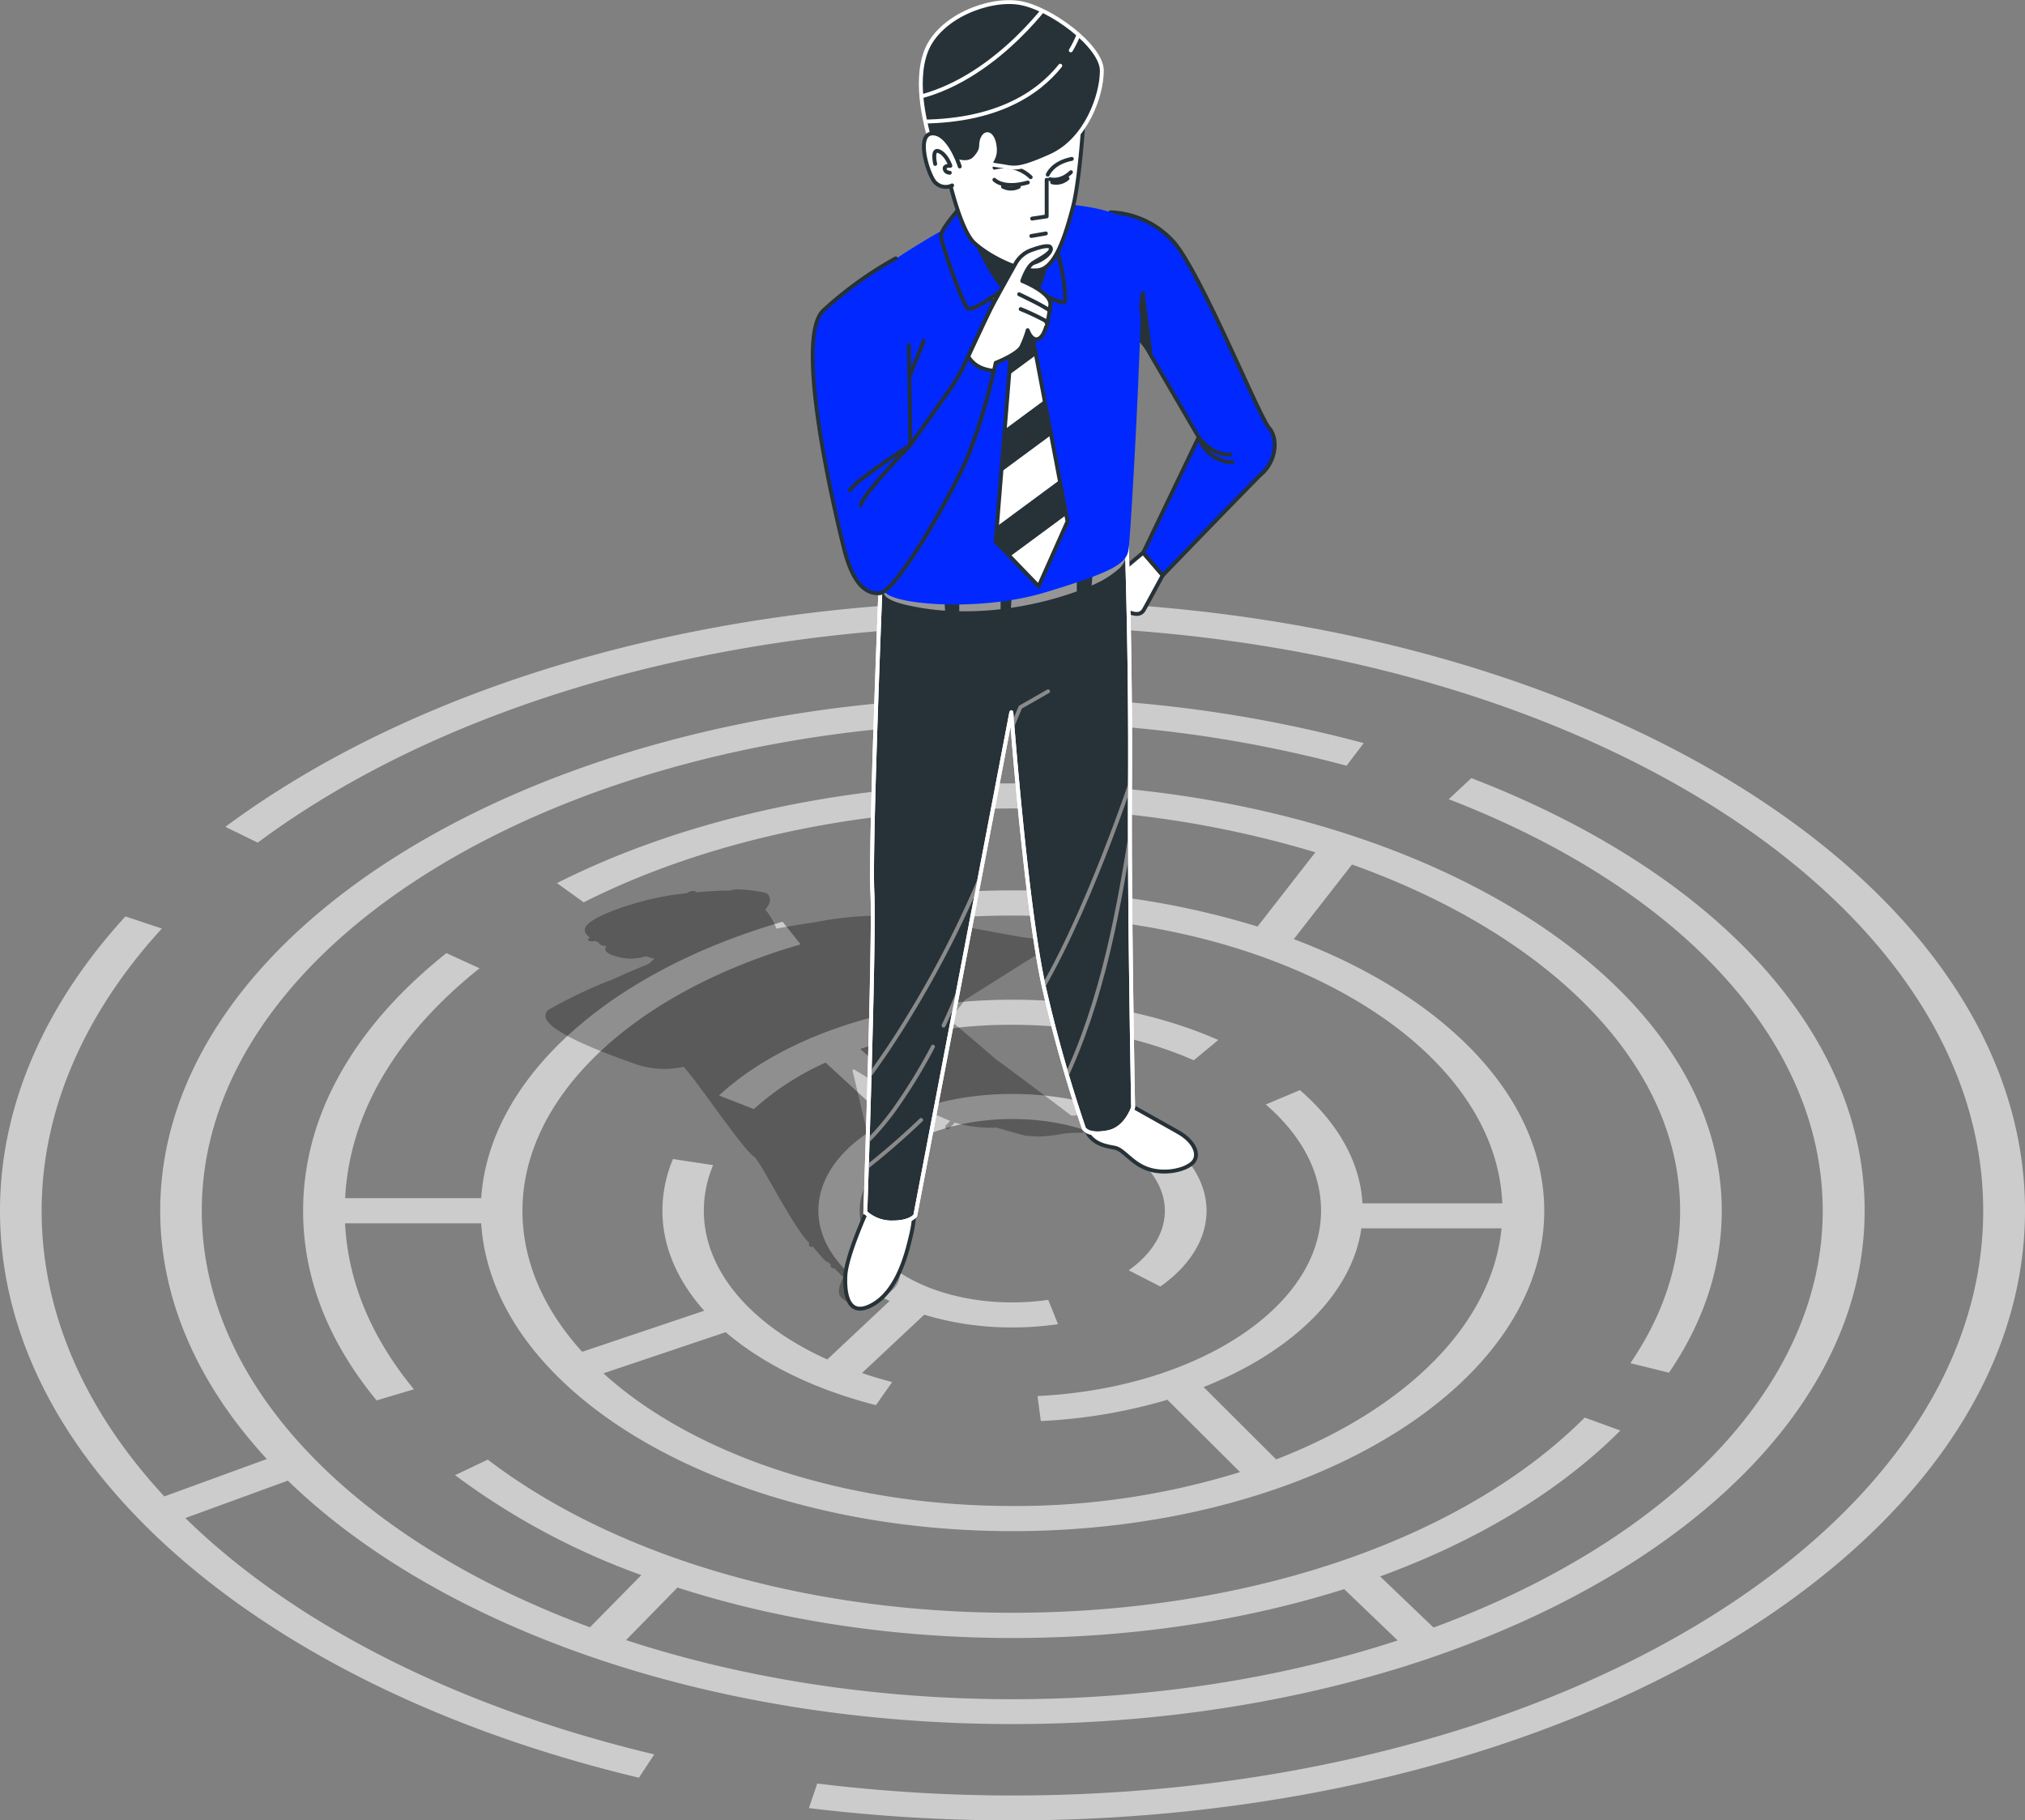 <svg xmlns="http://www.w3.org/2000/svg" xmlns:xlink="http://www.w3.org/1999/xlink" width="519.407" height="466.945" viewBox="0 0 519.407 466.945">
  <rect x="0" y="0" width="519.407" height="466.945" fill="#808080" stroke="none"/>
  <defs>
    <clipPath id="clip-path">
      <path id="Path_1950" data-name="Path 1950" d="M219.552,205.881s-2.806,69.492-2.2,81.1-1.809,82.107-1.809,82.107a9.914,9.914,0,0,0,7.015,2.6c4.638,0,5.8-1.8,5.8-1.8l24.64-129.1s3.8,50.463,8.407,70.732a359.748,359.748,0,0,0,10.169,35.946s.846,2.145,6.25,1.078c4.708-.928,6.412-6.412,6.412-6.412s-1-51.02-.8-82.5-.8-60.876-.8-60.876-21.231,6.957-36.445,8.813a72.321,72.321,0,0,1-26.635-1.681Z" transform="translate(-215.54 -198.75)" fill="#263238" stroke="#263238" stroke-linecap="round" stroke-linejoin="round" stroke-width="1"/>
    </clipPath>
    <clipPath id="clip-path-2">
      <path id="Path_1974" data-name="Path 1974" d="M234.257,117.437s5.056,3.131,7.467.487,1.032-3.247,1.994-5.172,2.864-.858,3.1,2.76-2.922,3.85.928,4.337,4.232,1.658,13.393-2.447,13.115-15.619,13.115-21.892S261,79.369,253.053,78.117s-20.489,3.676-23.863,12.349.487,20.721.731,22.171S230.163,116.729,234.257,117.437Z" transform="translate(-227.813 -77.924)" fill="#263238"/>
    </clipPath>
  </defs>
  <g id="Problem_solving-bro" data-name="Problem solving-bro" transform="translate(-24.13 -77.391)">
    <g id="freepik--Labyrinth--inject-6" transform="translate(24.13 231.501)" opacity="0.6">
      <path id="Path_1935" data-name="Path 1935" d="M283.822,210.37c-78.7,0-152.283,21.15-201.877,57.977l8.291,4.058c46.44-34.531,114.8-54.673,188.241-55.658v18.321c-118.077,1.82-213.252,60.2-213.252,131.748,0,23.087,9.937,44.8,27.342,63.694L66.28,440.1c-20.269-21.857-31.47-46.95-31.47-73.283,0-25.324,10.668-50.359,30.844-72.379l-9.346-3.108C35.262,314.3,24.13,340.4,24.13,366.816c0,31.945,15.886,62.615,45.941,88.856,29.36,25.58,70.141,45.153,117.937,56.586l3.942-5.983c-51.3-12.245-92.822-33.766-120.28-60.621l26.3-9.6c38.59,37.453,107.455,62.442,185.852,62.442,120.523,0,218.586-59.137,218.586-131.678,0-45.118-37.7-86.607-100.881-110.969l-5.8,5.415c60.064,23.191,95.929,62.615,95.929,105.519,0,45.222-40,84.937-99.825,106.957l-13.706-13.114c24.78-9.056,45.976-21.753,61.63-37.43l-9.149-3.316c-31.308,31.308-86.2,50.069-146.857,50.069-52.748,0-101.762-14.32-134.507-39.285l-8.384,3.989a184.052,184.052,0,0,0,47.773,25.626l-13.184,13.393c-59.67-22.031-99.559-61.688-99.559-106.852,0-69.063,93.274-125.231,207.918-125.231a325.625,325.625,0,0,1,85.714,11.085l4.406-5.8a340.185,340.185,0,0,0-84.809-11.6V216.9c134.9,1.67,243.7,68.274,243.7,149.918,0,82.71-111.7,150-249,150a413.167,413.167,0,0,1-50.069-3.073l-2.134,6.3A429.422,429.422,0,0,0,283.8,523.2c143.181,0,259.738-70.176,259.738-156.434S427,210.37,283.822,210.37ZM197.911,463.476c26.032,8.407,55.38,12.941,85.922,12.941S343.214,472,368.9,463.882l13.741,13.161c-29.406,9.613-63.068,15.074-98.816,15.074s-69.631-5.5-99.118-15.167Z" transform="translate(-24.13 -210.37)" fill="#fff"/>
      <path id="Path_1936" data-name="Path 1936" d="M441.525,401.918c8.987-13.2,13.532-27.18,13.532-41.547,0-60.436-81.62-109.612-181.933-109.612-42.683,0-84.183,9.091-116.836,25.58l6.865,4.928c30.74-15.526,69.793-24.072,109.971-24.072a265.537,265.537,0,0,1,77.69,11.248l-14.831,19.04a210.5,210.5,0,0,0-62.859-9.276,226.414,226.414,0,0,0-25.974,1.484l2.018,6.32a209.8,209.8,0,0,1,23.956-1.345c68.309,0,123.967,32.92,125.637,73.817H362.9c-.591-10.436-6.111-20.454-16.048-29.047l-8.755,3.687c9.276,8.012,14.181,17.393,14.181,27.249,0,24.675-31.945,45.559-72.727,47.541l.846,6.412a136.827,136.827,0,0,0,32.467-5.461L331.5,427.417a194.262,194.262,0,0,1-58.418,8.7c-43.761,0-82.328-13.543-104.881-34.033l31.377-10.552c9.473,8.117,22.658,14.668,38.532,18.715l4.163-5.925q-4-1.032-7.734-2.319l15.955-14.958a77.227,77.227,0,0,0,22.588,3.27,81.583,81.583,0,0,0,11.723-.835l-2.5-6.25a63.667,63.667,0,0,1-9.276.661c-21.568,0-39.1-10.563-39.1-23.55s17.637-23.492,39.2-23.492,39.088,10.575,39.088,23.562c0,5.577-3.3,11-9.276,15.248l8.117,4.163c7.641-5.4,11.851-12.3,11.851-19.411,0-16.535-22.321-29.986-49.768-29.986a77.238,77.238,0,0,0-22.855,3.351l-16.176-14.9a121.964,121.964,0,0,1,39.019-6.192c16.848,0,32.931,3.142,46.509,9.1l6.285-5.206c-15.41-6.76-33.627-10.332-52.794-10.332-30.461,0-58.6,9.2-75.278,24.571l8.94,3.479A70.661,70.661,0,0,1,225.2,322.385l16.164,14.877c-10.992,5.508-18.019,13.8-18.019,23.075s7.12,17.683,18.263,23.191l-15.979,15c-19.712-8.871-31.667-22.9-31.667-38.161a30.148,30.148,0,0,1,2.389-11.688l-10.3-1.565a34.264,34.264,0,0,0-2.713,13.254c0,9.16,3.827,17.938,10.726,25.661l-31.308,10.529C153,385.8,147.441,373.475,147.441,360.372c0-28.989,28-55.774,71.358-68.32l-4.638-5.8c-45.419,13.149-75.3,40.735-77.3,70.895h-34.9c1.078-21.475,12.929-41.8,34.485-58.963l-8.511-3.884C103.889,313.445,91.18,336.288,91.18,360.4c0,17.08,6.343,33.441,18.854,48.631l9.566-2.852c-10.981-13.346-16.918-27.644-17.66-42.567h34.914c2.818,43.819,62.847,78.953,136.27,78.953,75.208,0,136.4-36.862,136.4-82.165,0-29.36-25.7-55.148-64.239-69.689l14.935-19.144c50.336,18,84.16,51.02,84.16,88.81,0,13.532-4.279,26.67-12.755,39.1Zm-100.765,22.24L322.15,405.606c22.576-8.952,38.079-23.84,40.468-40.712h35.946C396.141,389.79,373.669,411.45,340.761,424.159Z" transform="translate(-13.432 -203.926)" fill="#fff"/>
    </g>
    <g id="freepik--Character--inject-6" transform="translate(164.048 77.924)">
      <path id="Path_1937" data-name="Path 1937" d="M299.716,332.14c-.1-.336-.441-1.38-6.957-.87l-13.068.986c-1.507-1.16-19.133-14.425-19.19-14.3-.649-.58-10.343-8.94-13.346-11.34a4.812,4.812,0,0,0,2.852-1.02c.406-.475,2.122-2.667,2.423-3.061,6.064-3.838,17.579-11.108,18.3-11.491,1.994-1.067,2.238-2.052,2.087-2.69-.22-.986-1.473-1.565-3.479-1.635-1.229,0-5.647-.858-10.761-1.786-8.894-1.623-21.081-3.838-26.843-3.989a85.809,85.809,0,0,0-17.95,1.728c-2.586.348-5.949.881-9.763,1.6a16.86,16.86,0,0,0-2.864-4.9c1.577-1.7,1.473-3.224.51-4.058-.7-.6-8.778-1.577-9.184-.823-2.887,0-6.122.22-9.2.487.383-.3-.881-.742-2.238.209-1.96.209-3.792.452-5.357.731-8.314,1.461-19.631,5.334-20.7,8.117-.371.974.255,1.844,1.264,2.574-1.276.383-.29,1.287,1.31.8a11.5,11.5,0,0,0,1.078.51c-.591.128.788,1.02,1.925.754h0a.962.962,0,0,0-.441.858c.081,1.716,5.38,2.389,5.427,2.389a8.7,8.7,0,0,0,1.09.058,14.264,14.264,0,0,0,3.942-.615c.707.232,1.438.452,2.18.673a11.046,11.046,0,0,0-1.438,1.252c-2.852,1.16-6.6,2.76-10,4.314h-.162a131.9,131.9,0,0,0-15.213,7.259,1.971,1.971,0,0,0-1.16,1.936c.278,2.806,7.85,6.841,22.484,12l.232.081a23.108,23.108,0,0,0,7.769,1.391,22.4,22.4,0,0,0,4.928-.568c3.815,4.035,14.923,20.872,18.077,23.052,1.809,1.264,9.671,17.695,14.228,22.229-.51.417.278,1.276.823.823,1.09,1.159,3.409,4.313,3.954,3.989l.7.707c-.383.186.359,1.16.858.87l2.319,2.319c-.7,1.391-1.7,3.908-.626,5.09a5.392,5.392,0,0,0,4.186,1.6,14.6,14.6,0,0,0,5.392-1.241c4.058-1.67,5.914-3.954,5.519-6.83a3.849,3.849,0,0,0-.348-1.16.568.568,0,0,0,.116-.487l-4.279-15.48c.452-1.055-7.6-34.624-7.6-34.624a.6.6,0,0,0,.348-.209c4.487,2.76,16.593,10,24.733,13.23-.348.383-.707.765-1.09,1.16a.58.58,0,0,0,0,.823.557.557,0,0,0,.812,0c.5-.487.974-1,1.438-1.519a33.627,33.627,0,0,0,10.8,1.275c4.441,1.322,7.514,2.1,7.583,2.11a3.785,3.785,0,0,0,.87,0,11.7,11.7,0,0,0,2.157.174,37.292,37.292,0,0,0,6.03-.661l.533-.081a25.655,25.655,0,0,1,3.711-.22,51.02,51.02,0,0,0,6.366-.383c4.8-.615,9.8-2.064,11.282-2.98C299.82,332.883,299.8,332.4,299.716,332.14Zm-48.852-39.865-5.8,9.137-2.725,1.426-.267-.209a1.265,1.265,0,0,0,0-.29c-.348-.928-6.331-7.85-10.645-12.43h.615Z" transform="translate(-144.796 -46.606)" opacity="0.3"/>
      <path id="Path_1938" data-name="Path 1938" d="M278.1,199.72l-7.2,6.006s-1.4,2.2-.406,3.409a19.584,19.584,0,0,1,2.006,3.2s1.16,2.4,2.4,2.806,2.609.6,3.409-.8,4.8-8.813,4.8-8.813Z" transform="translate(-124.799 -58.491)" fill="#fff" stroke="#263238" stroke-linecap="round" stroke-linejoin="round" stroke-width="1"/>
      <path id="Path_1939" data-name="Path 1939" d="M216.862,345.116s-5.485,11.909-5.728,17.15.962,10.726,6.957,7.386,8.523-11.885,9.775-17.393a29.787,29.787,0,0,0,.951-8.569Z" transform="translate(-134.216 -35.522)" fill="#fff" stroke="#263238" stroke-linecap="round" stroke-linejoin="round" stroke-width="1"/>
      <path id="Path_1940" data-name="Path 1940" d="M274.937,321.56s8.813,5,13.1,7.386,5.717,5.948,3.815,7.862-7.143,3.1-11.433,1.658-6.192-5-8.581-5.473-7.386-.951-8.117-7.386S274.937,321.56,274.937,321.56Z" transform="translate(-125.826 -39.122)" fill="#fff" stroke="#263238" stroke-linecap="round" stroke-linejoin="round" stroke-width="1"/>
      <path id="Path_1941" data-name="Path 1941" d="M219.552,205.881s-2.806,69.492-2.2,81.1-1.809,82.107-1.809,82.107a9.914,9.914,0,0,0,7.015,2.6c4.638,0,5.8-1.8,5.8-1.8l24.64-129.1s3.8,50.463,8.407,70.732a359.748,359.748,0,0,0,10.169,35.946s.846,2.145,6.25,1.078c4.708-.928,6.412-6.412,6.412-6.412s-1-51.02-.8-82.5-.8-60.876-.8-60.876-21.231,6.957-36.445,8.813a72.321,72.321,0,0,1-26.635-1.681Z" transform="translate(-133.509 -58.646)" fill="#263238" stroke="#fff" stroke-width="1"/>
      <g id="Group_4307" data-name="Group 4307" transform="translate(82.031 140.104)" clip-path="url(#clip-path)">
        <path id="Path_1942" data-name="Path 1942" d="M248.962,263.76a265.661,265.661,0,0,1-22.031,44.828,207.321,207.321,0,0,1-13.161,19.225" transform="translate(-215.822 -188.378)" fill="none" stroke="#8a8a8a" stroke-linecap="round" stroke-linejoin="round" stroke-width="1"/>
        <path id="Path_1943" data-name="Path 1943" d="M233.174,309a136.1,136.1,0,0,1-8.569,14.228,67.253,67.253,0,0,1-10.865,12.558" transform="translate(-215.827 -181.16)" fill="none" stroke="#8a8a8a" stroke-linecap="round" stroke-linejoin="round" stroke-width="1"/>
        <path id="Path_1944" data-name="Path 1944" d="M240.317,288.34a174.172,174.172,0,0,1-7.467,18.553" transform="translate(-212.778 -184.456)" fill="none" stroke="#8a8a8a" stroke-linecap="round" stroke-linejoin="round" stroke-width="1"/>
        <path id="Path_1945" data-name="Path 1945" d="M278.921,247.52s-12.755,39.193-26.461,60.563" transform="translate(-209.65 -190.969)" fill="none" stroke="#8a8a8a" stroke-linecap="round" stroke-linejoin="round" stroke-width="1"/>
        <path id="Path_1946" data-name="Path 1946" d="M277.318,258.05c-3.641,23.4-7.746,47.008-18.008,68.413" transform="translate(-208.557 -189.289)" fill="none" stroke="#8a8a8a" stroke-linecap="round" stroke-linejoin="round" stroke-width="1"/>
        <path id="Path_1947" data-name="Path 1947" d="M247.63,240.581l2.551-6.111,7.12-4.07" transform="translate(-210.42 -193.7)" fill="none" stroke="#8a8a8a" stroke-linecap="round" stroke-linejoin="round" stroke-width="1"/>
        <path id="Path_1948" data-name="Path 1948" d="M280.477,196.56s-8.349,8.036-29.221,10.274-30.5,0-30.5,0-2.632,1.264-1,3.2c0,0-1.252,1.936,5.485,3.548a64.149,64.149,0,0,0,10.169,1.531l-.209-3.479,3.85-.649v4.267a77.692,77.692,0,0,0,10.6-.522v-3.745l2.887-.313-.232,3.711,1.16-.186a87.418,87.418,0,0,0,15.735-4.035v-5.589l4.174-.325L273,208.642a24.989,24.989,0,0,0,7.12-4.395A5.462,5.462,0,0,0,280.477,196.56Z" transform="translate(-214.952 -199.099)" fill="#969696"/>
        <path id="Path_1949" data-name="Path 1949" d="M230.114,325.21a195.689,195.689,0,0,1-16.234,13.915" transform="translate(-215.805 -178.574)" fill="none" stroke="#8a8a8a" stroke-linecap="round" stroke-linejoin="round" stroke-width="1"/>
      </g>
      <path id="Path_1951" data-name="Path 1951" d="M219.552,205.881s-2.806,69.492-2.2,81.1-1.809,82.107-1.809,82.107a9.914,9.914,0,0,0,7.015,2.6c4.638,0,5.8-1.8,5.8-1.8l24.64-129.1s3.8,50.463,8.407,70.732a359.748,359.748,0,0,0,10.169,35.946s.846,2.145,6.25,1.078c4.708-.928,6.412-6.412,6.412-6.412s-1-51.02-.8-82.5-.8-60.876-.8-60.876-21.231,6.957-36.445,8.813a72.321,72.321,0,0,1-26.635-1.681Z" transform="translate(-133.509 -58.646)" fill="none" stroke="#fff" stroke-linecap="round" stroke-linejoin="round" stroke-width="1"/>
      <path id="Path_1952" data-name="Path 1952" d="M269.77,124.42a22.936,22.936,0,0,1,16.025,7.41c6.957,7.618,22.031,44.863,24.629,47.866s1.635,8.859-2.029,11.943c-1.16,1.009-25.209,25.9-25.209,25.9l-5.009-5.8L292.4,182.107l-17.022-29.186" transform="translate(-124.857 -70.505)" fill="#0129ff" stroke="#263238" stroke-linecap="round" stroke-linejoin="round" stroke-width="1"/>
      <path id="Path_1953" data-name="Path 1953" d="M276.36,147.452,277,142.28l1.936,15.063-2.365-2.795Z" transform="translate(-123.805 -67.656)" fill="#263238" stroke="#263238" stroke-linecap="round" stroke-linejoin="round" stroke-width="1"/>
      <path id="Path_1954" data-name="Path 1954" d="M297.407,178.617c-5.056.278-8.117-4.487-8.117-4.487a9.276,9.276,0,0,0,8.685,6.459" transform="translate(-121.742 -62.574)" fill="none" stroke="#263238" stroke-linecap="round" stroke-linejoin="round" stroke-width="1"/>
      <path id="Path_1955" data-name="Path 1955" d="M286.677,151.962c-.441,17.845-2.574,56.25-3.119,59.473-.6,3.606-4.8,5.8-21.428,10.819s-39.645,3.2-41.245-.406-4.812-21.22-4.812-29.638-8-41.048-1-48.457S241.3,126.359,241.3,126.359c15.422-6.018,32.247-3.815,39.054-1.16a10.714,10.714,0,0,1,2.945,1.623" transform="translate(-134.041 -70.809)" fill="#0129ff"/>
      <path id="Path_1956" data-name="Path 1956" d="M242.66,144.474l6.609,5.612-4.615,57.27,11.016,11.422,7.409-16.628-10.007-52.864,4.8-7.815-7.607-7.2Z" transform="translate(-129.182 -68.934)" fill="#fff" stroke="#263238" stroke-linecap="round" stroke-linejoin="round" stroke-width="1"/>
      <path id="Path_1957" data-name="Path 1957" d="M260.8,183.65,244.7,195.535l-.325,3.942,3.664,3.792L262.492,192.6Z" transform="translate(-128.908 -61.055)" fill="#263238"/>
      <path id="Path_1958" data-name="Path 1958" d="M254.249,157.232l-1.693-8.952-4.337,3.189-.87,10.853Z" transform="translate(-128.434 -66.699)" fill="#263238"/>
      <path id="Path_1959" data-name="Path 1959" d="M256.715,165.96,246.5,173.509l-.87,10.853,12.778-9.439Z" transform="translate(-128.708 -63.878)" fill="#263238"/>
      <path id="Path_1960" data-name="Path 1960" d="M238.1,122.79S232.3,129,232.3,131s5.4,17.231,6.807,18.634,12.407-7.41,12.407-7.41,11.6,6.807,12.419,5.8-1-12.013-3.2-17.614S246.713,117.189,238.1,122.79Z" transform="translate(-130.835 -71.078)" fill="#0129ff" stroke="#263238" stroke-linecap="round" stroke-linejoin="round" stroke-width="1"/>
      <path id="Path_1961" data-name="Path 1961" d="M239.55,130.3s6.006,15.422,12.013,16.234,7.212-12.407,6.807-16.234S244.71,121.092,239.55,130.3Z" transform="translate(-129.678 -70.378)" fill="#263238" stroke="#263238" stroke-linecap="round" stroke-linejoin="round" stroke-width="1"/>
      <path id="Path_1962" data-name="Path 1962" d="M268.948,103.484s-.962,16.871-2.887,24.1-4.337,14.935-8.43,15.909-12.755-3.142-16.871-6.957-8.43-22.889-8.43-28.432,15.178-10.366,23.608-10.6a16.3,16.3,0,0,1,13.01,5.983Z" transform="translate(-130.83 -74.801)" fill="#fff" stroke="#263238" stroke-linecap="round" stroke-linejoin="round" stroke-width="1"/>
      <path id="Path_1963" data-name="Path 1963" d="M256.174,117.23v9.4l-3.734.557" transform="translate(-127.622 -71.652)" fill="none" stroke="#263238" stroke-linecap="round" stroke-linejoin="round" stroke-width="1"/>
      <path id="Path_1964" data-name="Path 1964" d="M244.09,117.23s2.215,2.493,8.581.7" transform="translate(-128.954 -71.652)" fill="none" stroke="#263238" stroke-linecap="round" stroke-linejoin="round" stroke-width="1"/>
      <path id="Path_1965" data-name="Path 1965" d="M256.38,117.357s2.621.835,5.392-1.8" transform="translate(-126.993 -71.919)" fill="none" stroke="#263238" stroke-linecap="round" stroke-linejoin="round" stroke-width="1"/>
      <path id="Path_1966" data-name="Path 1966" d="M255.9,116.657s1.16-3.073,6.169-4.047" transform="translate(-127.07 -72.39)" fill="none" stroke="#263238" stroke-linecap="round" stroke-linejoin="round" stroke-width="1"/>
      <path id="Path_1967" data-name="Path 1967" d="M253.4,117.037a9.914,9.914,0,0,0-9.276-2.435" transform="translate(-128.949 -72.12)" fill="none" stroke="#263238" stroke-linecap="round" stroke-linejoin="round" stroke-width="1"/>
      <line id="Line_402" data-name="Line 402" y1="0.649" x2="3.734" transform="translate(124.61 59.353)" fill="none" stroke="#263238" stroke-linecap="round" stroke-linejoin="round" stroke-width="1"/>
      <path id="Path_1968" data-name="Path 1968" d="M246,118.76a4.418,4.418,0,0,0,4.058,0" transform="translate(-128.649 -71.408)" fill="none" stroke="#263238" stroke-linecap="round" stroke-linejoin="round" stroke-width="1"/>
      <path id="Path_1969" data-name="Path 1969" d="M256.88,117.926a4.383,4.383,0,0,0,3.931-.986" transform="translate(-126.913 -71.699)" fill="none" stroke="#263238" stroke-linecap="round" stroke-linejoin="round" stroke-width="1"/>
      <path id="Path_1970" data-name="Path 1970" d="M234.257,117.437s5.056,3.131,7.467.487,1.032-3.247,1.994-5.172,2.864-.858,3.1,2.76-2.922,3.85.928,4.337,4.232,1.658,13.393-2.447,13.115-15.619,13.115-21.892S261,79.369,253.053,78.117s-20.489,3.676-23.863,12.349.487,20.721.731,22.171S230.163,116.729,234.257,117.437Z" transform="translate(-131.551 -77.924)" fill="#263238" stroke="#fff" stroke-width="1"/>
      <g id="Group_4308" data-name="Group 4308" transform="translate(96.262)" clip-path="url(#clip-path-2)">
        <path id="Path_1971" data-name="Path 1971" d="M263.795,92c-5.7,7.12-16.6,14.587-37.245,14.332" transform="translate(-228.015 -75.678)" fill="none" stroke="#fff" stroke-linecap="round" stroke-linejoin="round" stroke-width="1"/>
        <path id="Path_1972" data-name="Path 1972" d="M264.328,81.17A27.029,27.029,0,0,1,261,89.785" transform="translate(-222.518 -77.406)" fill="none" stroke="#fff" stroke-linecap="round" stroke-linejoin="round" stroke-width="1"/>
        <path id="Path_1973" data-name="Path 1973" d="M261.592,77.66s-15.781,22.426-37.662,25.44" transform="translate(-228.433 -77.966)" fill="none" stroke="#fff" stroke-linecap="round" stroke-linejoin="round" stroke-width="1"/>
      </g>
      <path id="Path_1975" data-name="Path 1975" d="M237.7,115.456s-2.632-8.384-6.853-8.476-1.82,8.789,0,11.827a3.734,3.734,0,0,0,4.893,1.507" transform="translate(-131.442 -73.288)" fill="#fff" stroke="#263238" stroke-linecap="round" stroke-linejoin="round" stroke-width="1"/>
      <path id="Path_1976" data-name="Path 1976" d="M231.034,114.191s-.974-4.058.974-3.247,2.922,3.722,2.922,3.722-1.623-.162-1.461.812,1.3.974,1.3.974" transform="translate(-131.076 -72.672)" fill="none" stroke="#263238" stroke-linecap="round" stroke-linejoin="round" stroke-width="1"/>
      <path id="Path_1977" data-name="Path 1977" d="M225.211,135.026a95.9,95.9,0,0,0-18.622,13.416c-7.815,7.618,3.8,54.673,5.206,60.482,2.029,8.384,5.009,12.21,9.207,12.013s18.425-24.826,22.831-35.447a147.439,147.439,0,0,0,6.957-23.632s5.612-2.2,6.609-4.2a25.363,25.363,0,0,0,1.6-4.209s1.009,3,2.806,2.2,2.609-5.4,3-8.615-7.8-6.006-7.8-6.006,1-4.2,3.4-4.8,5.206-2.806,4.406-4.012-7.607,3.015-7.607,3.015-5.4,8.407-7.41,12.21c-1.31,2.493-4.5,9.427-6.551,13.915a46.709,46.709,0,0,1-4.511,7.815l-9.763,13.706s-.394-24.629-.394-25.638" transform="translate(-135.365 -69.295)" fill="#0129ff" stroke="#263238" stroke-linecap="round" stroke-linejoin="round" stroke-width="1"/>
      <line id="Line_403" data-name="Line 403" y1="8.604" x2="3.444" transform="translate(93.58 86.892)" fill="none" stroke="#263238" stroke-linecap="round" stroke-linejoin="round" stroke-width="1"/>
      <path id="Path_1978" data-name="Path 1978" d="M214.936,191.37c0-2.319,12.755-15.48,12.755-15.48s-14.054,9.021-15.561,11.6" transform="translate(-134.053 -62.293)" fill="none" stroke="#263238" stroke-linecap="round" stroke-linejoin="round" stroke-width="1"/>
      <path id="Path_1979" data-name="Path 1979" d="M251.956,157.674a25.359,25.359,0,0,0,1.6-4.209s1.009,3,2.806,2.2,2.609-5.4,3-8.615-7.2-6.2-7.2-6.2,1.16-3.606,2.794-4.638c2.11-1.31,5.206-2.806,4.406-4.012-.452-.684-2.864,0-4.847.719a7.537,7.537,0,0,0-4.082,3.479c-1.739,3.1-4.708,8.441-6.088,11.05-1.16,2.319-3.989,8.314-6.03,12.755.881,1.531,2.737,3.363,6.6,3.687.278-1.287.429-2.041.429-2.041S250.959,159.669,251.956,157.674Z" transform="translate(-129.874 -69.309)" fill="#fff" stroke="#263238" stroke-linecap="round" stroke-linejoin="round" stroke-width="1"/>
      <path id="Path_1980" data-name="Path 1980" d="M249.91,145.84a62.126,62.126,0,0,1,6.006,2.806,1.31,1.31,0,0,1,.6,1.8" transform="translate(-128.025 -67.088)" fill="#fff" stroke="#263238" stroke-linecap="round" stroke-linejoin="round" stroke-width="1"/>
      <path id="Path_1981" data-name="Path 1981" d="M249.57,142.56s6.807,3.2,7.8,4.2" transform="translate(-128.08 -67.611)" fill="#fff" stroke="#263238" stroke-linecap="round" stroke-linejoin="round" stroke-width="1"/>
    </g>
  </g>
</svg>
